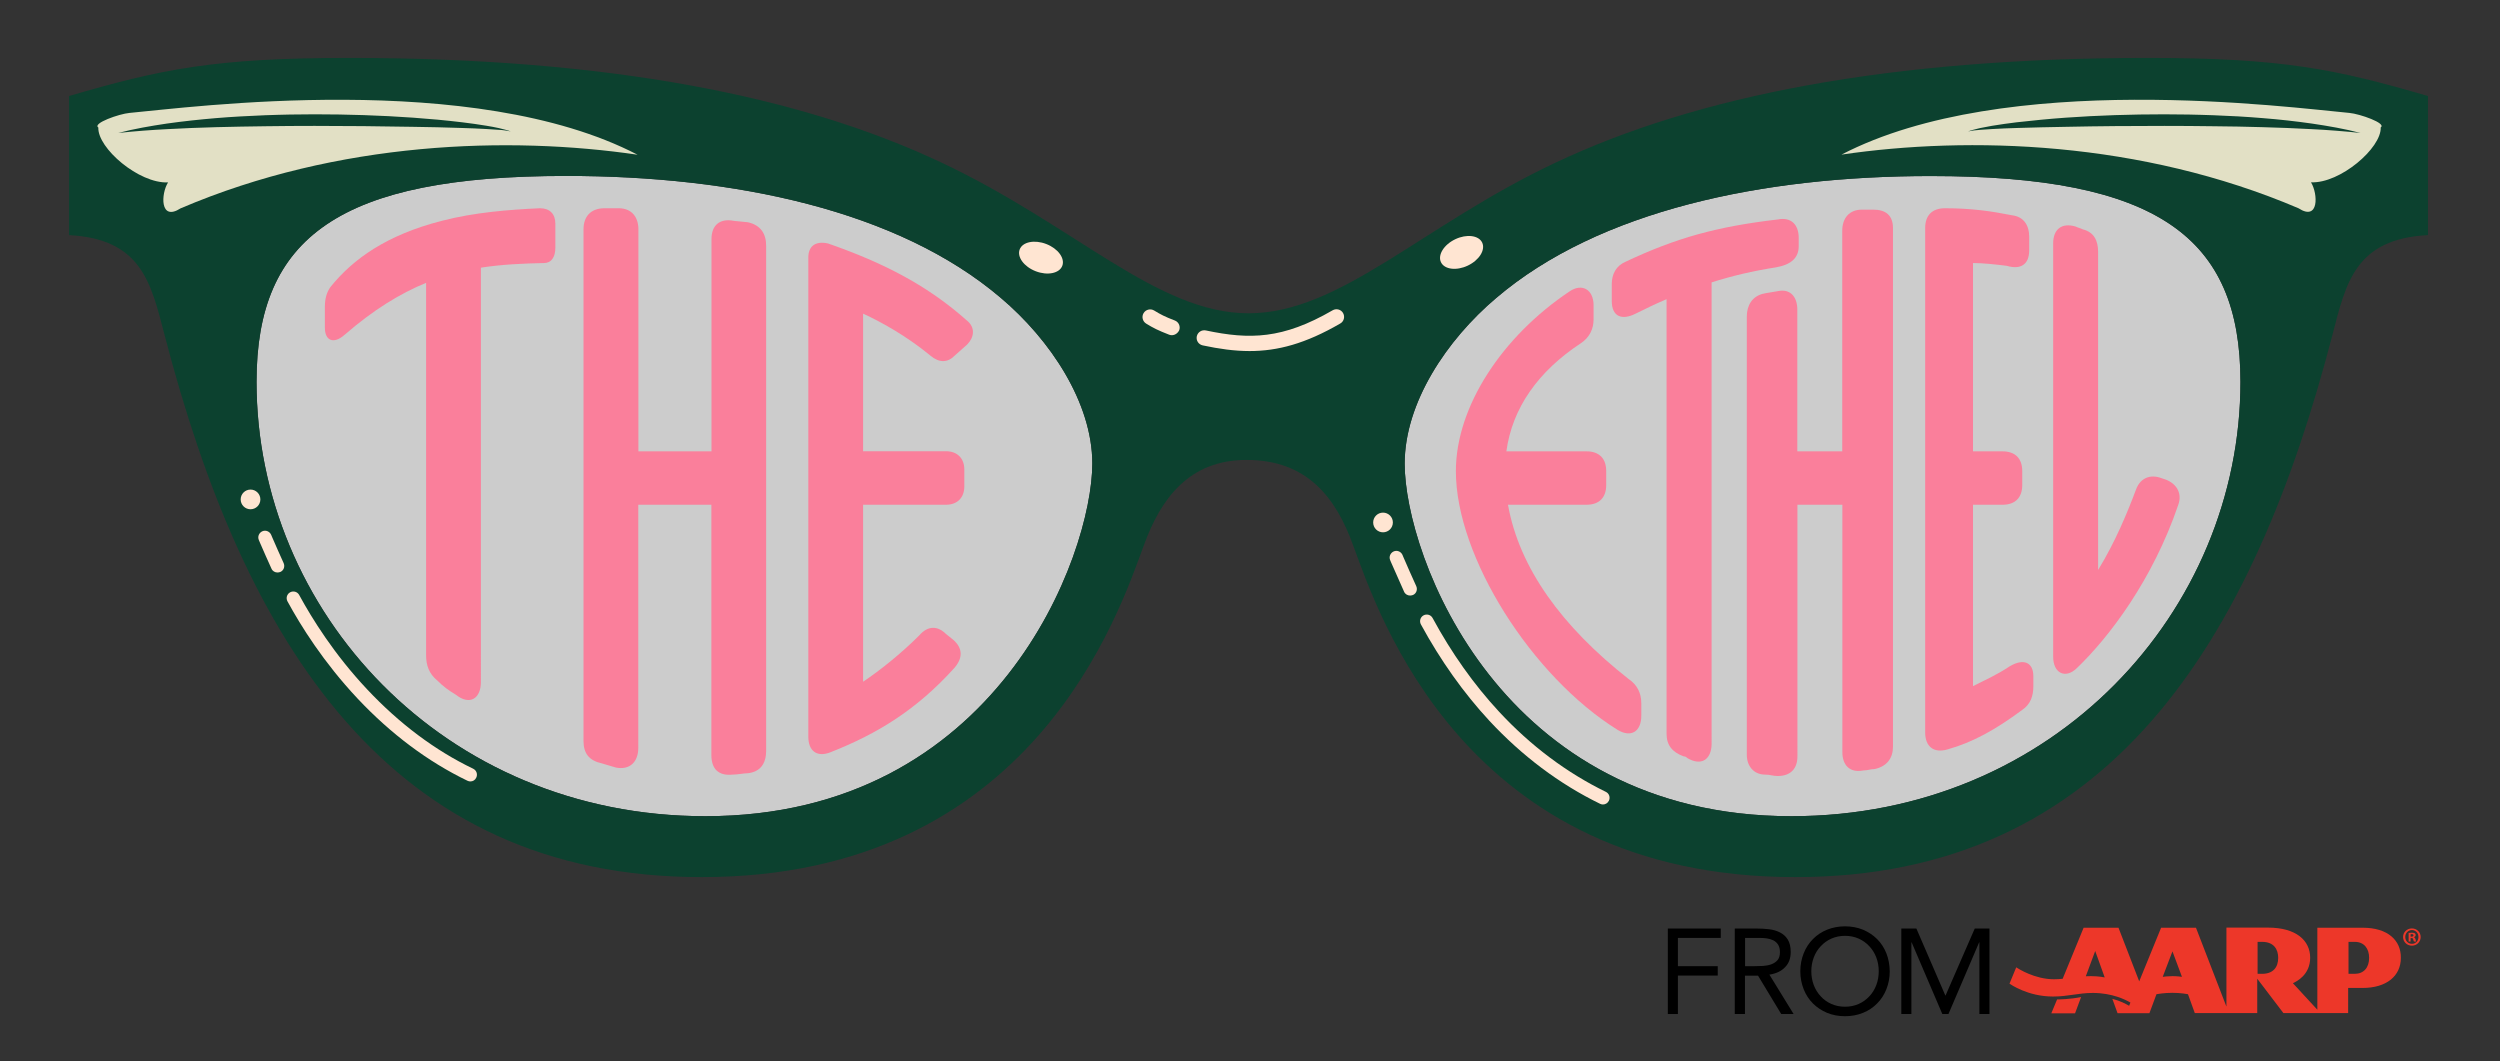<?xml version="1.0" encoding="utf-8"?>
<!-- Generator: Adobe Illustrator 22.1.0, SVG Export Plug-In . SVG Version: 6.00 Build 0)  -->
<svg version="1.1" xmlns="http://www.w3.org/2000/svg" xmlns:xlink="http://www.w3.org/1999/xlink" x="0px" y="0px"
	 viewBox="0 0 2158.5 916.4" style="enable-background:new 0 0 2158.5 916.4;" xml:space="preserve">
<rect x="0" y="0" width="2158.5" height="916.4" fill="#333333" stroke="none"/>
<style type="text/css">
	.st0{opacity:0.75;fill:#FFFFFF;}
	.st1{fill:#0C412F;}
	.st2{fill:none;stroke:#F8F8F8;stroke-width:9.87;stroke-linecap:round;stroke-linejoin:round;stroke-miterlimit:10;}
	.st3{fill:#FFE5D2;}
	.st4{fill:#E2E0C5;}
	.st5{fill:#FA7F9B;}
	.st6{fill:#ED3729;}
</style>
<g id="Background">
</g>
<g id="Lenses">
	<path id="Right" class="st0" d="M1546.7,704.7c-251.7,0-333.9-225.4-333.9-304.3c0-52.6,36.2-106.9,79-143.1
		c88.8-75.7,230.3-105.3,375.1-105.3c195.8,0,267.5,52.6,267.5,177.7C1934.4,527,1773.8,704.7,1546.7,704.7z"/>
	<path id="Left" class="st0" d="M609.1,704.7c-227,0-387.6-177.7-387.6-375.1c0-125,71.8-177.7,267.5-177.7
		c144.8,0,286.2,29.6,375.1,105.3c42.8,36.2,79,90.5,79,143.1C943,479.3,860.8,704.7,609.1,704.7z"/>
</g>
<g id="Glasses_x5F_Main_x5F_Shape">
	<path class="st1" d="M1546.7,704.7c-251.7,0-333.9-225.4-333.9-304.3c0-52.6,36.2-106.9,79-143.1
		c88.8-75.7,230.3-105.3,375.1-105.3c195.8,0,267.5,52.6,267.5,177.7C1934.4,527,1773.8,704.7,1546.7,704.7z M609.1,704.7
		c-227,0-387.6-177.7-387.6-375.1c0-125,71.8-177.7,267.5-177.7c144.8,0,286.2,29.6,375.1,105.3c42.8,36.2,79,90.5,79,143.1
		C943,479.3,860.8,704.7,609.1,704.7z M605.8,757.3c286.2,0,360.3-228.7,381.7-286.2c14.8-41.1,39.5-74,88.8-74
		c52.6,0,77.3,32.9,92.1,74c21.4,57.6,95.4,286.2,381.7,286.2c269.8,0,394.8-202.3,463.9-468.8c11.5-44.4,19.7-82.3,82.3-85.5V82.9
		c-79-23-125-32.9-241.8-32.9c-223.7,0-389.9,32.9-511.6,90.5c-115.2,54.3-185.9,130-264.9,130c-79,0-149.7-75.7-264.9-130
		C691.3,82.9,525.2,50,301.4,50c-116.8,0-162.9,9.9-241.8,32.9V203c62.5,3.3,70.7,41.1,82.3,85.5C211,555,336,757.3,605.8,757.3z"/>
</g>
<g id="Glasses_x5F_Details">
	
		<ellipse transform="matrix(0.361 -0.933 0.933 0.361 366.615 980.431)" class="st3" cx="898.6" cy="222.7" rx="12.6" ry="19.7"/>
	<ellipse transform="matrix(0.903 -0.43 0.43 0.903 28.906 563.691)" class="st3" cx="1261.7" cy="217.9" rx="19.7" ry="12.6"/>
	<path class="st3" d="M1384,694.6c-0.8,0-1.7-0.2-2.5-0.6c-35.3-17.2-67.4-41.4-95.6-71.7c-22.3-24.1-42.2-52.1-59.1-83.2
		c-1.5-2.8-0.5-6.3,2.3-7.8c2.8-1.5,6.3-0.5,7.8,2.3c16.4,30.3,35.7,57.5,57.4,80.9c27.2,29.3,58.2,52.6,92.2,69.2
		c2.9,1.4,4,4.8,2.6,7.7C1388.1,693.4,1386.1,694.6,1384,694.6z"/>
	<path class="st3" d="M1217.5,514.2c-2.2,0-4.3-1.2-5.2-3.3c-3.1-6.8-8.4-19-11.3-25.5l-0.7-1.7c-1.3-2.9,0.1-6.3,3-7.6
		c2.9-1.3,6.3,0.1,7.6,3l0.7,1.7c2.8,6.5,8.1,18.6,11.2,25.3c1.3,2.9,0.1,6.3-2.8,7.6C1219.1,514,1218.3,514.2,1217.5,514.2z"/>
	<path class="st4" d="M2028.5,97.5c-51.9-4.7-296.8-37.6-438.6,36c110.3-16.2,258.2-11.9,394.6,46.3c17.9,11.6,16.9-12.6,10.8-22.4
		c25.1,1.2,61-29.7,60.2-47.4C2060.8,106.5,2037.4,98.3,2028.5,97.5z M1995.8,111.5c-14.1-0.8-28.2-1.3-42.3-1.7
		c-14.1-0.4-28.2-0.7-42.4-0.8c-14.1-0.2-28.3-0.3-42.4-0.3c-28.3,0-56.5,0.2-84.8,0.8c-14.1,0.3-28.3,0.5-42.4,1
		c-7.1,0.2-14.1,0.5-21.2,0.9c-3.5,0.2-7.1,0.4-10.6,0.7c-1.8,0.2-3.5,0.3-5.3,0.5l-2.6,0.4l-2.6,0.5l2.5-0.9l2.6-0.7
		c1.7-0.5,3.5-0.8,5.2-1.3c3.5-0.7,7-1.4,10.5-2c7-1.2,14.1-2.1,21.1-3c14.1-1.6,28.3-3,42.4-4c28.3-2,56.7-2.9,85.1-2.9
		c7.1,0,14.2,0.1,21.3,0.2c7.1,0.2,14.2,0.3,21.3,0.6c14.2,0.5,28.4,1.3,42.6,2.5c14.2,1.1,28.3,2.7,42.4,4.7
		c14.1,2.1,28.1,4.5,41.9,8.1C2024,113.3,2009.9,112.2,1995.8,111.5z"/>
	<path class="st4" d="M111.8,97.5c-8.9,0.8-32.3,9-26.9,12.6c-0.8,17.7,35,48.5,60.2,47.4c-6.2,9.7-7.2,34,10.8,22.4
		c136.4-58.3,284.3-62.5,394.6-46.3C408.6,59.9,163.7,92.8,111.8,97.5z M435.9,112.6c-1.7-0.3-3.5-0.4-5.3-0.5
		c-3.5-0.3-7-0.5-10.6-0.7c-7.1-0.4-14.1-0.7-21.2-0.9c-14.1-0.5-28.3-0.8-42.4-1c-28.3-0.5-56.5-0.8-84.8-0.8
		c-14.1,0-28.3,0.1-42.4,0.3c-14.1,0.2-28.2,0.4-42.4,0.8c-14.1,0.4-28.2,0.9-42.3,1.7c-14.1,0.7-28.2,1.8-42.4,3.3
		c13.8-3.6,27.8-6,41.9-8.1c14.1-2,28.2-3.5,42.4-4.7c14.2-1.2,28.4-1.9,42.6-2.5c7.1-0.3,14.2-0.4,21.3-0.6
		c7.1-0.1,14.2-0.2,21.3-0.2c28.4,0,56.8,0.9,85.1,2.9c14.2,1,28.3,2.3,42.4,4c7.1,0.9,14.1,1.8,21.1,3c3.5,0.6,7,1.2,10.5,2
		c1.7,0.4,3.5,0.8,5.2,1.3l2.6,0.7l2.5,0.9l-2.6-0.5L435.9,112.6z"/>
	<circle class="st3" cx="1194.1" cy="451.1" r="8.5"/>
	<path class="st3" d="M406.1,674.7c-0.8,0-1.7-0.2-2.5-0.6c-34.2-16.5-66.1-40.4-94.9-71c-29.4-31.3-49.1-62.9-60.5-83.9
		c-1.5-2.8-0.5-6.3,2.3-7.8c2.8-1.5,6.3-0.5,7.8,2.3c11.1,20.4,30.2,51.2,58.7,81.5c27.8,29.6,58.6,52.7,91.5,68.5
		c2.9,1.4,4.1,4.8,2.7,7.7C410.3,673.5,408.3,674.7,406.1,674.7z"/>
	<path class="st3" d="M239.6,494.3c-2.2,0-4.3-1.2-5.2-3.3c-3-6.5-7.1-15.9-9.8-22.1l-1.1-2.6c-1.3-2.9,0.1-6.3,3-7.6
		c2.9-1.3,6.3,0.1,7.6,3l1.1,2.6c2.7,6.2,6.8,15.6,9.7,21.9c1.3,2.9,0.1,6.3-2.8,7.6C241.2,494.1,240.4,494.3,239.6,494.3z"/>
	<circle class="st3" cx="216.3" cy="431.2" r="8.5"/>
	<path class="st3" d="M1078.9,303.1c-13.2,0-26.4-1.9-40.5-4.9c-3.6-0.8-5.8-4.2-5.1-7.8c0.8-3.6,4.2-5.8,7.8-5.1
		c37.8,8,66.4,7.6,109.5-17.4c3.1-1.8,7.2-0.8,9,2.4c1.8,3.1,0.8,7.2-2.4,9C1127.1,296.8,1103,303.1,1078.9,303.1z"/>
	<path class="st3" d="M1011.8,289.4c-0.8,0-1.6-0.1-2.3-0.4c-9.6-3.7-13.9-5.9-19.9-9.6c-3.1-1.9-4.1-6-2.2-9.1s6-4.1,9.1-2.2
		c5.4,3.3,9.1,5.3,17.8,8.6c3.4,1.3,5.1,5.1,3.8,8.5C1016.9,287.7,1014.4,289.4,1011.8,289.4z"/>
</g>
<g id="Type">
	<path class="st5" d="M1869.7,414l-3.6-1.2c-9.7-3.6-18.2,0-21.8,9.7c-7.3,19.5-17.9,45.4-32.8,69.6V217.4c0-9.7-3.6-17-13.3-19.4
		c-2.4-1.2-3.6-1.2-6.1-2.4c-12.1-3.6-19.4,2.4-19.4,14.6v356.8c0,14.6,10.9,19.4,20.6,9.7c27.9-26.7,65.5-76.4,87.4-140.8
		C1884.3,426.1,1879.4,417.6,1869.7,414z"/>
	<path class="st5" d="M1735,575.4c-10.9,7.3-21.8,12.1-31.5,17V435.8h25.5c10.9,0,17-6.1,17-17v-12.1c0-10.9-6.1-17-17-17h-25.5
		V227.1c8.5,0,19.4,1.2,29.1,2.4c12.1,3.6,19.4-1.2,19.4-13.3v-12.1c0-9.7-4.9-17-14.6-18.2c-18.2-3.6-35.2-6.1-58.2-6.1
		c-10.9,0-17,6.1-17,17v435.6c0,12.1,7.3,18.2,19.4,14.6c21.8-6.1,41.3-17,64.3-34c7.3-4.9,9.7-12.1,9.7-20.6v-8.5
		C1755.6,571.8,1747.1,568.1,1735,575.4z"/>
	<path class="st5" d="M1617.3,181h-9.7c-10.9,0-17,7.3-17,18.2v190.5h-38.8V267.2c0-10.9-6.1-18.2-17-15.8
		c-6.1,1.2-8.5,1.2-13.3,2.4c-8.5,2.4-13.3,9.7-13.3,19.4v378.6c0,9.7,6.1,17,15.8,17c4.9,0,6.1,1.2,10.9,1.2c10.9,0,17-6.1,17-17
		V435.8h38.8v213.6c0,10.9,6.1,18.2,18.2,15.8c3.6,0,6.1-1.2,9.7-1.2c10.9-2.4,15.8-9.7,15.8-19.4V196.8
		C1634.3,185.9,1628.2,181,1617.3,181z"/>
	<path class="st5" d="M1534.8,189.5c-52.2,6.1-87.4,15.8-131.1,36.4c-8.5,3.6-12.1,10.9-12.1,19.4v14.6c0,13.3,8.5,17,20.6,10.9
		c8.8-4.4,17.6-8.6,26.7-12.5v375.3c0,9.7,4.9,15.8,14.6,19.4c2.4,0,2.4,1.2,4.9,2.4c12.1,6.1,19.4-1.2,19.4-13.3V243.8
		c17.3-5.5,35.7-9.9,55.8-13c13.3-2.4,19.4-8.5,19.4-18.2v-7.3C1553,194.4,1546.9,187.1,1534.8,189.5z"/>
	<path class="st5" d="M1406.2,586.3c-57.8-45.4-94.5-96-104.2-150.5h67.8c10.9,0,17-6.1,17-17v-12.1c0-10.9-6.1-17-17-17h-69.2
		c5.1-37.4,27.4-69.1,64.4-93.4c7.3-4.9,10.9-12.1,10.9-20.6v-12.1c0-13.3-9.7-19.4-20.6-12.1c-58.2,38.8-98.3,99.5-98.3,155.3
		c0,74,65.5,177.2,139.5,223.3c12.1,7.3,20.6,1.2,20.6-12.1v-10.9C1417.1,598.4,1413.5,591.2,1406.2,586.3z"/>
	<path class="st5" d="M803.5,307.2c7.3,6.1,14.6,6.1,20.6,0l10.9-9.7c6.1-6.1,7.3-14.6,0-20.6c-34-30.3-71.6-49.8-120.1-66.7
		c-10.9-2.4-17,2.4-17,12.1v413.8c0,12.1,7.3,18.2,19.4,13.3c40-15.8,74-36.4,106.8-72.8c7.3-8.5,7.3-17-1.2-24.3l-6.1-4.9
		c-7.3-7.3-15.8-7.3-23.1,1.2c-15.8,15.8-34,30.3-48.5,40V435.8h71.6c9.7,0,15.8-6.1,15.8-15.8v-14.6c0-9.7-6.1-15.8-15.8-15.8
		h-71.6V270.8C761.1,278.1,782.9,290.2,803.5,307.2z"/>
	<path class="st5" d="M645.8,191.9l-12.1-1.2c-12.1-2.4-19.4,3.6-19.4,15.8v183.2h-63.1V198c0-10.9-6.1-18.2-17-18.2H522
		c-12.1,0-18.2,7.3-18.2,18.2v441.7c0,10.9,4.9,17,15.8,19.4l12.1,3.6c12.1,2.4,19.4-4.9,19.4-17V435.8h63.1v216
		c0,12.1,6.1,18.2,18.2,17c4.9,0,9.7-1.2,13.3-1.2c10.9-1.2,15.8-8.5,15.8-19.4V212.6C661.6,201.7,656.7,194.4,645.8,191.9z"/>
	<path class="st5" d="M466.2,179.8c-26.7,1.2-57,3.6-84.9,10.9c-47.3,12.1-76.4,32.8-95.9,57c-3.6,4.9-4.9,10.9-4.9,17V283
		c0,10.9,7.3,14.6,17,6.1c25.1-21.8,48.2-35.8,70.4-44.9v321.6c0,8.5,2.4,15.8,9.7,21.8c4.9,4.9,9.7,8.5,15.8,12.1
		c12.1,9.7,21.8,3.6,21.8-10.9V231.1c18-2.8,36-3.6,54.6-4c6.1,0,9.7-4.9,9.7-13.3v-20.6C479.5,184.7,474.7,179.8,466.2,179.8z"/>
	<g>
		<g>
			<polygon points="1440,801.7 1485.7,801.7 1485.7,809.8 1448.7,809.8 1448.7,834.2 1483.1,834.2 1483.1,842.3 1448.7,842.3 
				1448.7,875.5 1440,875.5 			"/>
			<path d="M1527.7,841.5c5.8-0.9,10.3-3,13.5-6.4c3.3-3.3,4.9-7.7,4.9-13.1c0-4.6-0.9-8.2-2.6-10.9c-1.7-2.7-4-4.7-6.8-6.1
				c-2.8-1.4-5.9-2.3-9.4-2.7c-3.5-0.4-7-0.6-10.6-0.6h-18.9v73.8h8.8v-33.1h11.3l20,33.1h10.7L1527.7,841.5z M1514.5,834.2h-7.8
				v-24.4h12.3c2.2,0,4.3,0.1,6.4,0.4c2.1,0.3,4,0.9,5.7,1.7c1.7,0.9,3.1,2.1,4.1,3.7c1,1.6,1.6,3.7,1.6,6.4c0,3.1-0.7,5.4-2.1,7
				c-1.4,1.6-3.2,2.8-5.4,3.6c-2.2,0.8-4.6,1.2-7.2,1.4C1519.4,834.1,1516.9,834.2,1514.5,834.2z"/>
			<path d="M1628.7,823.1c-1.9-4.8-4.6-8.9-8-12.3c-3.4-3.4-7.5-6.1-12.2-8.1c-4.7-1.9-9.8-2.9-15.5-2.9c-5.6,0-10.8,1-15.5,2.9
				c-4.7,1.9-8.8,4.6-12.2,8.1c-3.4,3.4-6.1,7.5-8,12.3c-1.9,4.8-2.9,9.9-2.9,15.5c0,5.6,1,10.7,2.9,15.5c1.9,4.8,4.6,8.9,8,12.3
				c3.4,3.4,7.5,6.1,12.2,8.1c4.7,1.9,9.8,2.9,15.5,2.9c5.6,0,10.8-1,15.5-2.9c4.7-1.9,8.8-4.6,12.2-8.1c3.4-3.4,6.1-7.5,8-12.3
				c1.9-4.8,2.9-9.9,2.9-15.5C1631.5,833,1630.6,827.9,1628.7,823.1z M1620,850.5c-1.4,3.7-3.4,7-6,9.7c-2.6,2.8-5.6,5-9.2,6.6
				c-3.6,1.6-7.5,2.4-11.8,2.4c-4.3,0-8.2-0.8-11.8-2.4c-3.6-1.6-6.7-3.8-9.2-6.6c-2.6-2.8-4.6-6-6-9.7c-1.4-3.7-2.1-7.7-2.1-11.9
				c0-4.2,0.7-8.2,2.1-11.9c1.4-3.7,3.4-7,6-9.7c2.6-2.8,5.6-5,9.2-6.6c3.6-1.6,7.5-2.4,11.8-2.4c4.3,0,8.2,0.8,11.8,2.4
				c3.6,1.6,6.6,3.8,9.2,6.6c2.6,2.8,4.6,6,6,9.7c1.4,3.7,2.1,7.7,2.1,11.9C1622.1,842.8,1621.4,846.8,1620,850.5z"/>
			<polygon points="1641.6,801.7 1654.6,801.7 1679.6,859.5 1679.8,859.5 1705,801.7 1717.7,801.7 1717.7,875.5 1709,875.5 
				1709,813.6 1708.8,813.6 1682.3,875.5 1677,875.5 1650.5,813.6 1650.3,813.6 1650.3,875.5 1641.6,875.5 			"/>
		</g>
		<path class="st6" d="M1796.6,860.9c0.1,0,0.1,0,0.2,0l-5.2,14h-0.3h-19.9h-0.3l5-12h0.2h0C1777.7,862.9,1787.1,862.8,1796.6,860.9
			L1796.6,860.9z"/>
		<path class="st6" d="M2040,801h-39.2v70.8l-21.1-22.9c3.2-1.5,14.9-7.2,14.9-22c0-14.8-12-26-36.4-26h-35.9v68.2L1896,801h-30.1
			l-18.9,46.3l-17.9-46.3h-12.7h-14.8h-2.6l-18.1,44.1c-2.3,0.2-4.7,0.4-7.5,0.4c-16.7,0-31.1-9.3-32.6-10.3l-5.8,14.1
			c0.8,0.5,15.8,11.1,37.5,11.1c13.4,0,21.6-3.1,34.5-3.1c16.7,0,28.3,5.9,32.4,8.3l-1.1,2.8c-2.6-1.5-7.7-4.3-14.5-6l4.5,12.4h27.5
			l6.1-16.4c0.4-0.1,6.6-1.2,13.7-1.2c7.1,0,13.1,1.1,13.5,1.2l5.9,16.3h53.9v-29.7l22.6,29.7h55.9V853h12.4
			c20.6,0,33.1-10.2,33.1-26C2073.1,812,2061.7,801,2040,801z M1805.3,842.8c-1.6,0-3,0-4.4,0.1l8.1-21.8l8.2,22.8
			C1816.7,843.8,1811.9,842.8,1805.3,842.8z M1875.7,842.8c-3.5,0-8,0.5-8.4,0.6l8.4-22l8.2,22
			C1883.6,843.3,1879.5,842.8,1875.7,842.8z M1953.1,840.8h-3.9v-27.6h3.9c10.2,0,13.9,6.5,13.9,13.8
			C1967,835.5,1962.3,840.8,1953.1,840.8z M2033.1,840.8h-5.4v-27.6h5.4c8.1,0,12.4,5.8,12.4,13.8
			C2045.5,835.6,2040.7,840.8,2033.1,840.8z"/>
	</g>
	<g>
		<path class="st6" d="M2090,809c0,4.2-3.3,7.5-7.6,7.5c-4.2,0-7.6-3.3-7.6-7.5c0-4.1,3.4-7.4,7.6-7.4
			C2086.7,801.6,2090,804.9,2090,809z M2076.7,809c0,3.3,2.4,5.9,5.8,5.9c3.3,0,5.6-2.6,5.6-5.9c0-3.3-2.4-6-5.7-6
			C2079.1,803.1,2076.7,805.7,2076.7,809z M2081.3,812.9h-1.7v-7.4c0.7-0.1,1.6-0.2,2.8-0.2c1.4,0,2,0.2,2.6,0.5
			c0.4,0.3,0.7,0.9,0.7,1.6c0,0.8-0.6,1.4-1.5,1.7v0.1c0.7,0.3,1.1,0.8,1.4,1.8c0.2,1.1,0.4,1.6,0.5,1.9h-1.9
			c-0.2-0.3-0.4-0.9-0.6-1.8c-0.1-0.8-0.6-1.2-1.5-1.2h-0.8V812.9z M2081.3,808.7h0.8c0.9,0,1.7-0.3,1.7-1.1c0-0.7-0.5-1.1-1.6-1.1
			c-0.5,0-0.8,0-0.9,0.1V808.7z"/>
	</g>
</g>
</svg>
